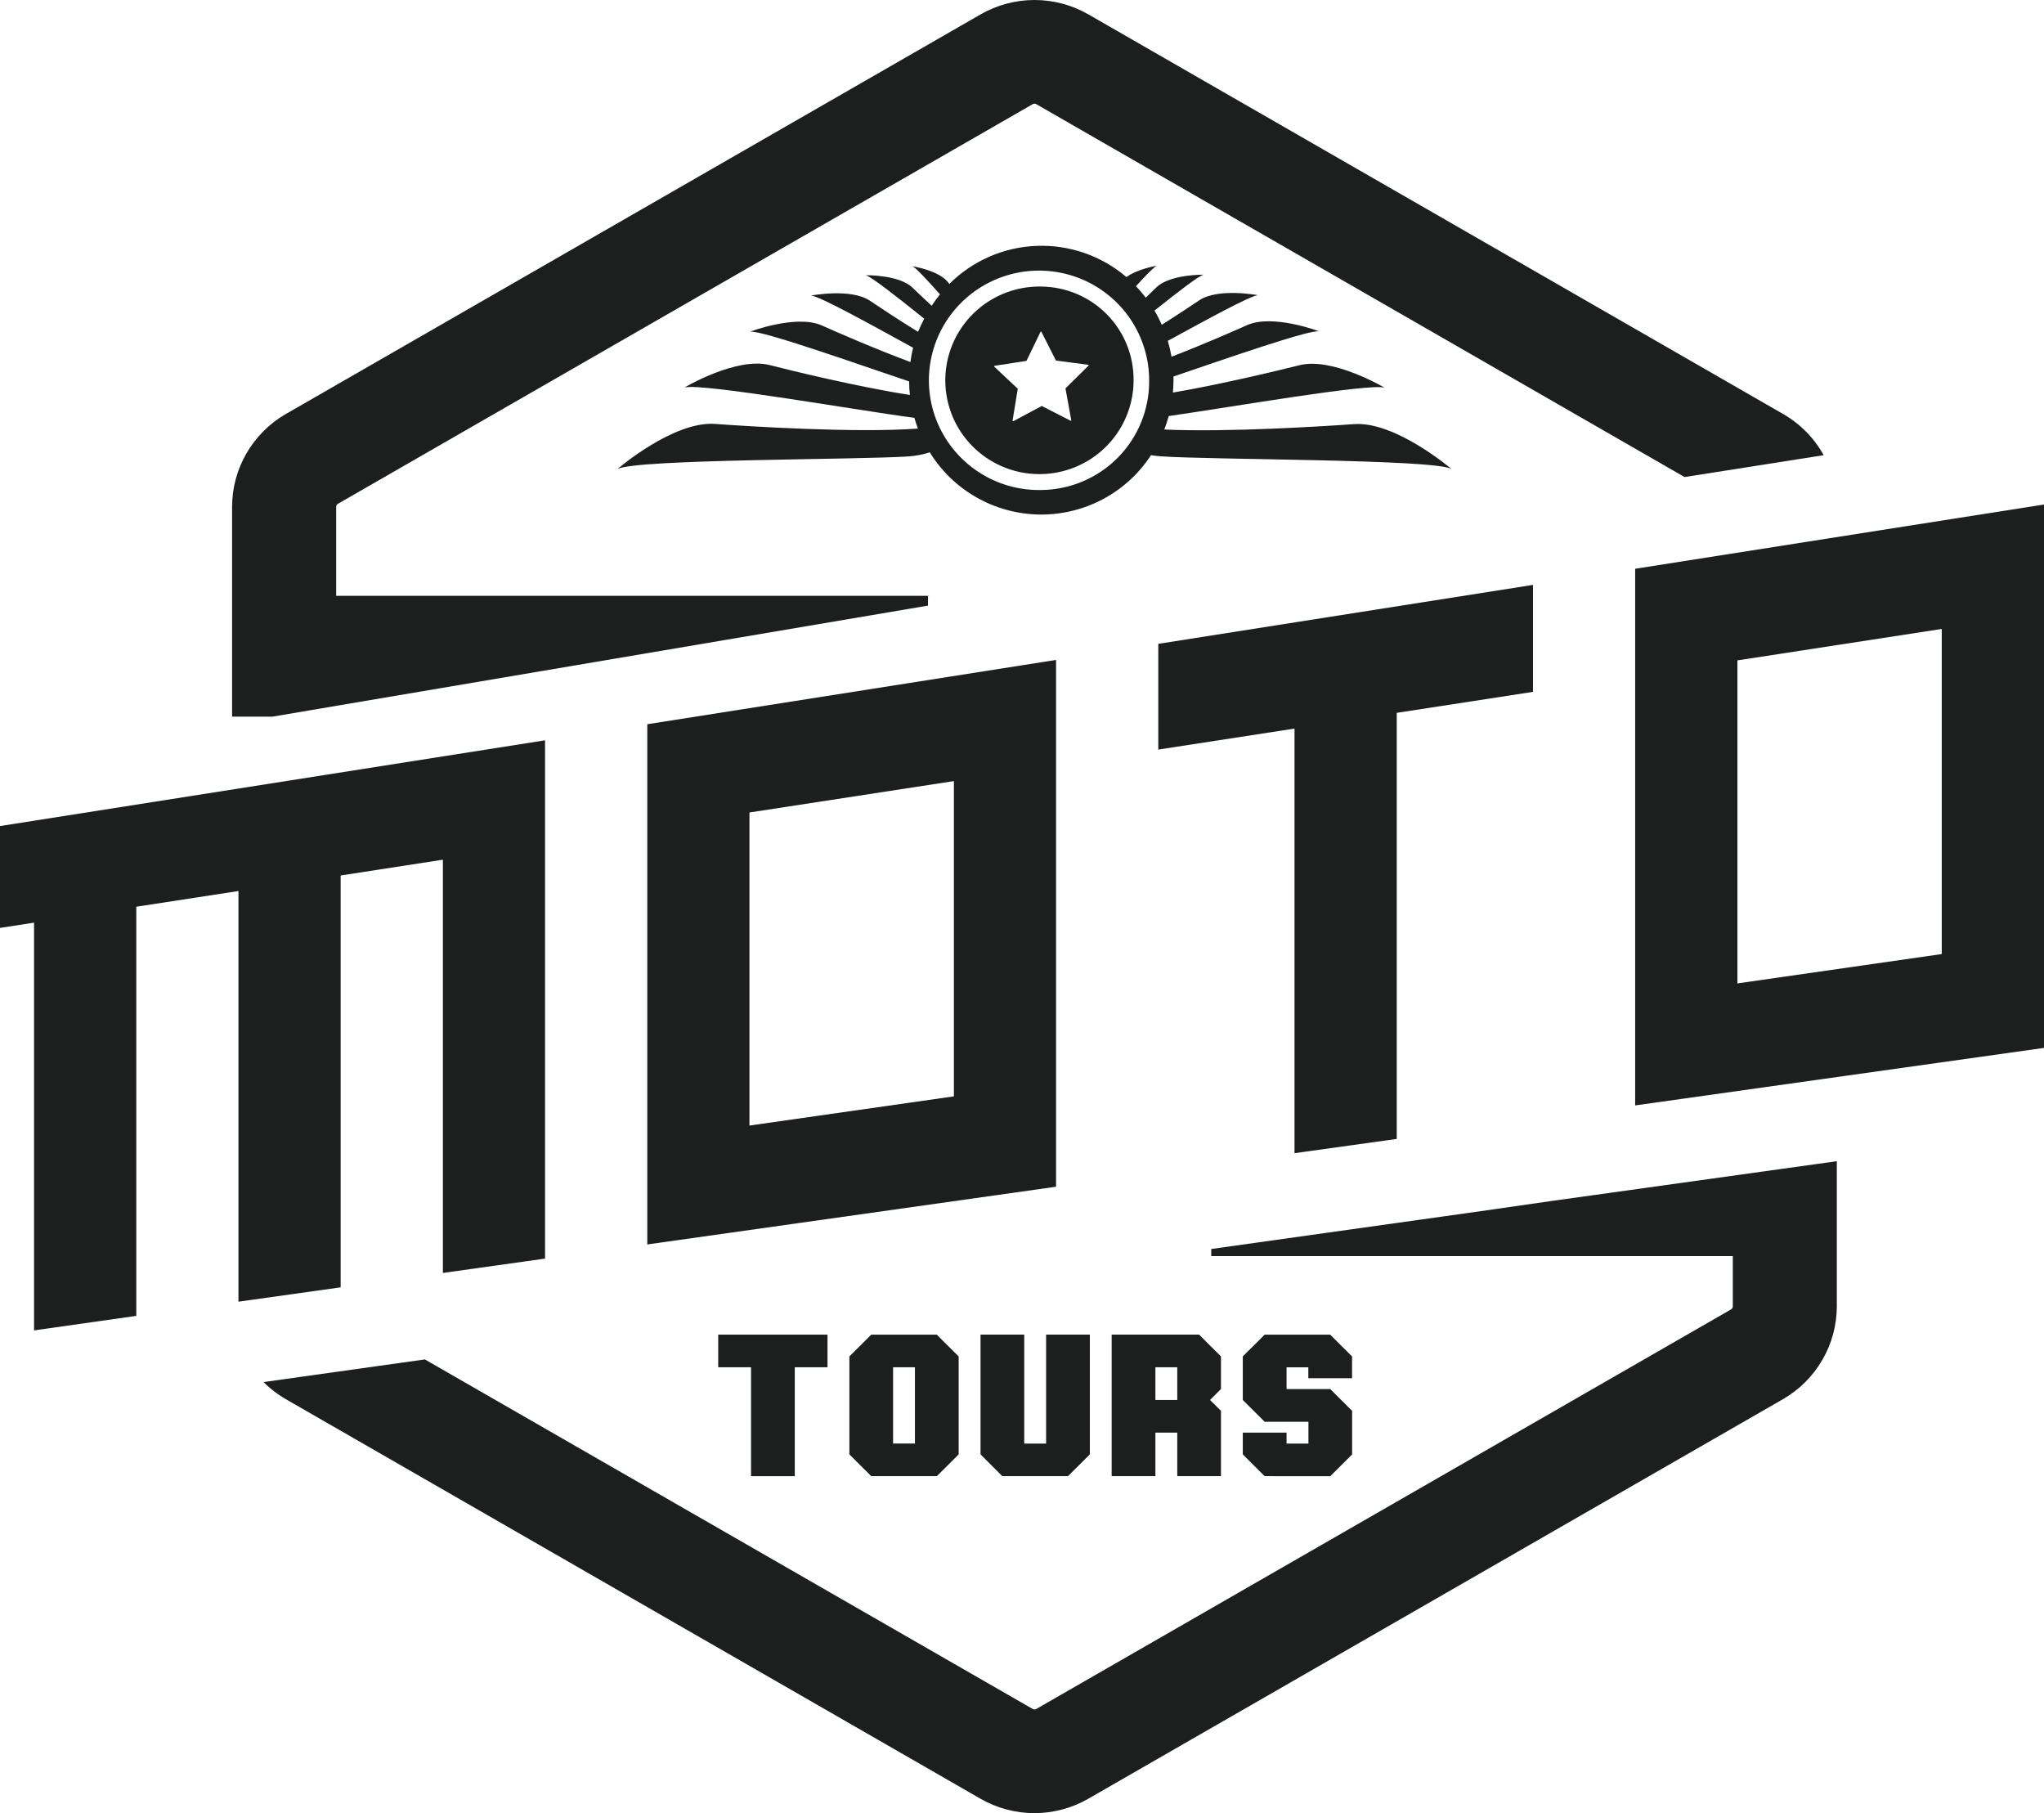 <svg width="53" height="47" viewBox="0 0 53 47" fill="none" xmlns="http://www.w3.org/2000/svg">
<g clip-path="url(#clip0)">
<path d="M6.183 33.745V23.099L3.534 23.506V34.113L0.883 34.489V23.919L0 24.055V21.415L14.133 19.192V32.628L11.484 33V22.287L8.833 22.696V33.373L6.183 33.745Z" fill="#1D1E1E"/>
<path d="M16.784 32.261V18.775L27.383 17.108V30.765L16.784 32.261ZM24.734 28.422V20.249L19.433 21.063V29.179L24.734 28.422Z" fill="#1D1E1E"/>
<path d="M33.566 29.895V18.888L30.034 19.432V16.691L39.75 15.163V17.936L36.217 18.48V29.526L33.566 29.895Z" fill="#1D1E1E"/>
<path d="M42.399 28.657V14.745L53 13.079V27.166L42.399 28.657ZM50.349 24.733V16.305L45.05 17.12V25.494L50.349 24.733Z" fill="#1D1E1E"/>
<path d="M40.24 31.133L38.376 31.401L31.407 32.379V32.563H44.931V33.868C44.931 33.883 44.927 33.898 44.919 33.912C44.911 33.925 44.9 33.936 44.887 33.944L26.868 44.305C26.855 44.313 26.839 44.316 26.824 44.316C26.808 44.316 26.793 44.313 26.78 44.305L11.017 35.242L6.833 35.829C7.004 36.001 7.198 36.15 7.409 36.271L25.428 46.633C25.852 46.876 26.332 47.004 26.822 47.004C27.311 47.004 27.791 46.876 28.215 46.633L46.234 36.271C46.657 36.027 47.008 35.676 47.253 35.254C47.498 34.832 47.627 34.354 47.628 33.867V30.103L40.24 31.133Z" fill="#1D1E1E"/>
<path d="M46.236 10.733L28.218 0.371C27.794 0.128 27.313 0 26.824 0C26.335 0 25.854 0.128 25.43 0.371L7.411 10.733C6.988 10.977 6.637 11.328 6.392 11.75C6.147 12.172 6.018 12.65 6.018 13.138V18.578H7.067L24.062 15.7V15.453L24.101 15.447H8.717V13.138C8.717 13.122 8.721 13.107 8.729 13.094C8.736 13.08 8.748 13.069 8.761 13.061L26.78 2.699C26.793 2.691 26.808 2.687 26.824 2.687C26.839 2.687 26.855 2.691 26.868 2.699L43.68 12.367L47.287 11.8C47.041 11.356 46.678 10.987 46.236 10.733Z" fill="#1D1E1E"/>
<path d="M19.474 38.268V35.445H18.623V34.599H21.457V35.445H20.608V38.268H19.474Z" fill="#1D1E1E"/>
<path d="M22.591 38.268L22.307 37.986L22.024 37.703V35.164L22.307 34.883L22.591 34.6H24.291L24.574 34.883L24.858 35.164V37.704L24.574 37.987L24.291 38.268H22.591ZM23.724 37.422V35.445H23.157V37.423L23.724 37.422Z" fill="#1D1E1E"/>
<path d="M25.99 38.268L25.707 37.986L25.425 37.703V34.599H26.558V37.423H27.125V34.599H28.259V37.703L27.976 37.986L27.692 38.268H25.99Z" fill="#1D1E1E"/>
<path d="M28.825 38.268V34.599H31.093L31.375 34.882L31.659 35.163V36.01L31.375 36.293L31.659 36.574V38.268H30.526V37.139H29.959V38.268H28.825ZM30.526 36.293V35.445H29.959V36.293H30.526Z" fill="#1D1E1E"/>
<path d="M32.792 38.268L32.508 37.986L32.225 37.703V37.139H33.36V37.423H33.927V36.858H32.792L32.508 36.575L32.225 36.294V35.164L32.508 34.883L32.792 34.6H34.491L34.775 34.883L35.058 35.164V35.729H33.924V35.446H33.36V36.011H34.493L34.777 36.294L35.06 36.575V37.704L34.777 37.987L34.493 38.269L32.792 38.268Z" fill="#1D1E1E"/>
<path d="M35.109 10.995C34.353 11.049 31.837 11.21 30.19 11.135C30.233 11.021 30.272 10.904 30.305 10.786C31.906 10.557 35.494 9.934 35.9 10.05C35.9 10.05 34.554 9.251 33.694 9.468C33.188 9.594 31.678 9.962 30.413 10.177C30.422 10.07 30.428 9.962 30.428 9.855C30.428 9.823 30.428 9.792 30.428 9.76C31.817 9.289 33.907 8.557 34.201 8.588C34.201 8.588 32.999 8.133 32.336 8.429C32.021 8.57 31.202 8.93 30.377 9.248C30.353 9.109 30.321 8.972 30.281 8.836C31.268 8.299 32.416 7.666 32.618 7.653C32.618 7.653 31.584 7.455 31.09 7.789C30.92 7.904 30.551 8.15 30.124 8.42C30.069 8.294 30.006 8.171 29.935 8.052C30.52 7.586 31.079 7.153 31.207 7.121C31.207 7.121 30.343 7.109 29.992 7.444C29.931 7.504 29.832 7.6 29.709 7.716C29.629 7.613 29.545 7.514 29.455 7.42C29.713 7.136 29.922 6.919 29.995 6.889C29.995 6.889 29.505 6.967 29.208 7.183C28.561 6.63 27.728 6.341 26.876 6.374C26.024 6.407 25.217 6.76 24.615 7.362L24.595 7.333C24.359 7.01 23.661 6.903 23.661 6.903C23.745 6.939 24.038 7.254 24.374 7.631C24.297 7.725 24.224 7.824 24.158 7.927C23.937 7.722 23.757 7.549 23.662 7.458C23.312 7.119 22.448 7.135 22.448 7.135C22.594 7.172 23.298 7.726 23.965 8.262C23.906 8.373 23.852 8.487 23.805 8.603C23.265 8.27 22.766 7.937 22.558 7.797C22.066 7.464 21.031 7.662 21.031 7.662C21.255 7.677 22.635 8.443 23.676 9.015C23.646 9.137 23.622 9.26 23.606 9.385C22.678 9.04 21.671 8.599 21.312 8.438C20.65 8.143 19.449 8.598 19.449 8.598C19.773 8.563 22.217 9.434 23.573 9.888C23.573 10.005 23.58 10.122 23.593 10.239C22.27 10.035 20.512 9.607 19.953 9.463C19.09 9.248 17.748 10.046 17.748 10.046C18.188 9.92 22.39 10.665 23.709 10.831C23.736 10.926 23.767 11.019 23.802 11.11C22.183 11.231 19.347 11.048 18.539 10.99C17.459 10.912 16.015 12.156 16.015 12.156C16.54 11.9 22.202 11.921 23.543 11.833C23.735 11.821 23.925 11.785 24.109 11.726C24.408 12.212 24.826 12.615 25.324 12.897C25.822 13.179 26.383 13.331 26.956 13.339C27.529 13.346 28.094 13.209 28.599 12.94C29.104 12.671 29.533 12.279 29.845 11.8C29.926 11.813 30.011 11.824 30.105 11.83C31.446 11.923 37.108 11.901 37.633 12.153C37.633 12.16 36.186 10.916 35.109 10.995ZM27 12.703C26.433 12.715 25.875 12.558 25.398 12.252C24.921 11.947 24.546 11.507 24.32 10.988C24.095 10.469 24.03 9.896 24.134 9.34C24.238 8.785 24.505 8.272 24.902 7.869C25.299 7.465 25.808 7.189 26.363 7.074C26.919 6.96 27.496 7.013 28.021 7.226C28.546 7.44 28.996 7.805 29.312 8.274C29.628 8.743 29.797 9.295 29.797 9.86C29.805 10.607 29.514 11.325 28.99 11.859C28.465 12.392 27.749 12.696 27 12.703Z" fill="#1D1E1E"/>
<path d="M27 7.429C26.515 7.419 26.039 7.554 25.631 7.815C25.223 8.077 24.903 8.453 24.711 8.896C24.519 9.34 24.464 9.83 24.553 10.305C24.641 10.78 24.87 11.217 25.209 11.562C25.549 11.907 25.984 12.143 26.458 12.241C26.933 12.338 27.426 12.293 27.875 12.111C28.324 11.928 28.708 11.617 28.978 11.216C29.249 10.815 29.393 10.343 29.393 9.86C29.396 9.544 29.337 9.23 29.218 8.937C29.1 8.644 28.924 8.376 28.702 8.151C28.48 7.925 28.215 7.745 27.923 7.621C27.631 7.497 27.317 7.432 27 7.429ZM28.219 9.484L27.629 10.067C27.628 10.068 27.628 10.07 27.628 10.072C27.628 10.075 27.628 10.077 27.629 10.078L27.777 10.892C27.778 10.895 27.778 10.898 27.777 10.9C27.776 10.902 27.774 10.904 27.772 10.906C27.77 10.907 27.768 10.908 27.765 10.908C27.762 10.908 27.76 10.908 27.758 10.906L27.019 10.528C27.015 10.526 27.011 10.526 27.006 10.528L26.275 10.919C26.273 10.921 26.271 10.921 26.268 10.921C26.265 10.921 26.263 10.92 26.261 10.918C26.259 10.917 26.257 10.915 26.256 10.913C26.255 10.91 26.255 10.908 26.255 10.905L26.389 10.088C26.39 10.086 26.39 10.085 26.39 10.083C26.39 10.081 26.39 10.079 26.389 10.077L25.781 9.506C25.779 9.504 25.778 9.502 25.777 9.5C25.777 9.497 25.777 9.495 25.777 9.492C25.778 9.49 25.78 9.488 25.782 9.486C25.784 9.484 25.786 9.483 25.788 9.483L26.609 9.357C26.611 9.357 26.613 9.356 26.615 9.354C26.617 9.353 26.618 9.351 26.619 9.349L26.98 8.603C26.981 8.601 26.983 8.599 26.985 8.597C26.987 8.596 26.99 8.595 26.992 8.595C26.995 8.595 26.997 8.596 26.999 8.597C27.002 8.599 27.003 8.601 27.004 8.603L27.378 9.342C27.379 9.344 27.381 9.345 27.382 9.346C27.384 9.347 27.386 9.348 27.389 9.348L28.211 9.456C28.215 9.455 28.219 9.455 28.222 9.457C28.226 9.459 28.228 9.462 28.229 9.466C28.23 9.47 28.23 9.474 28.227 9.477C28.226 9.48 28.222 9.483 28.219 9.484Z" fill="#1D1E1E"/>
</g>
<defs>
<clipPath id="clip0">
<rect width="53" height="47" fill="white"/>
</clipPath>
</defs>
</svg>
